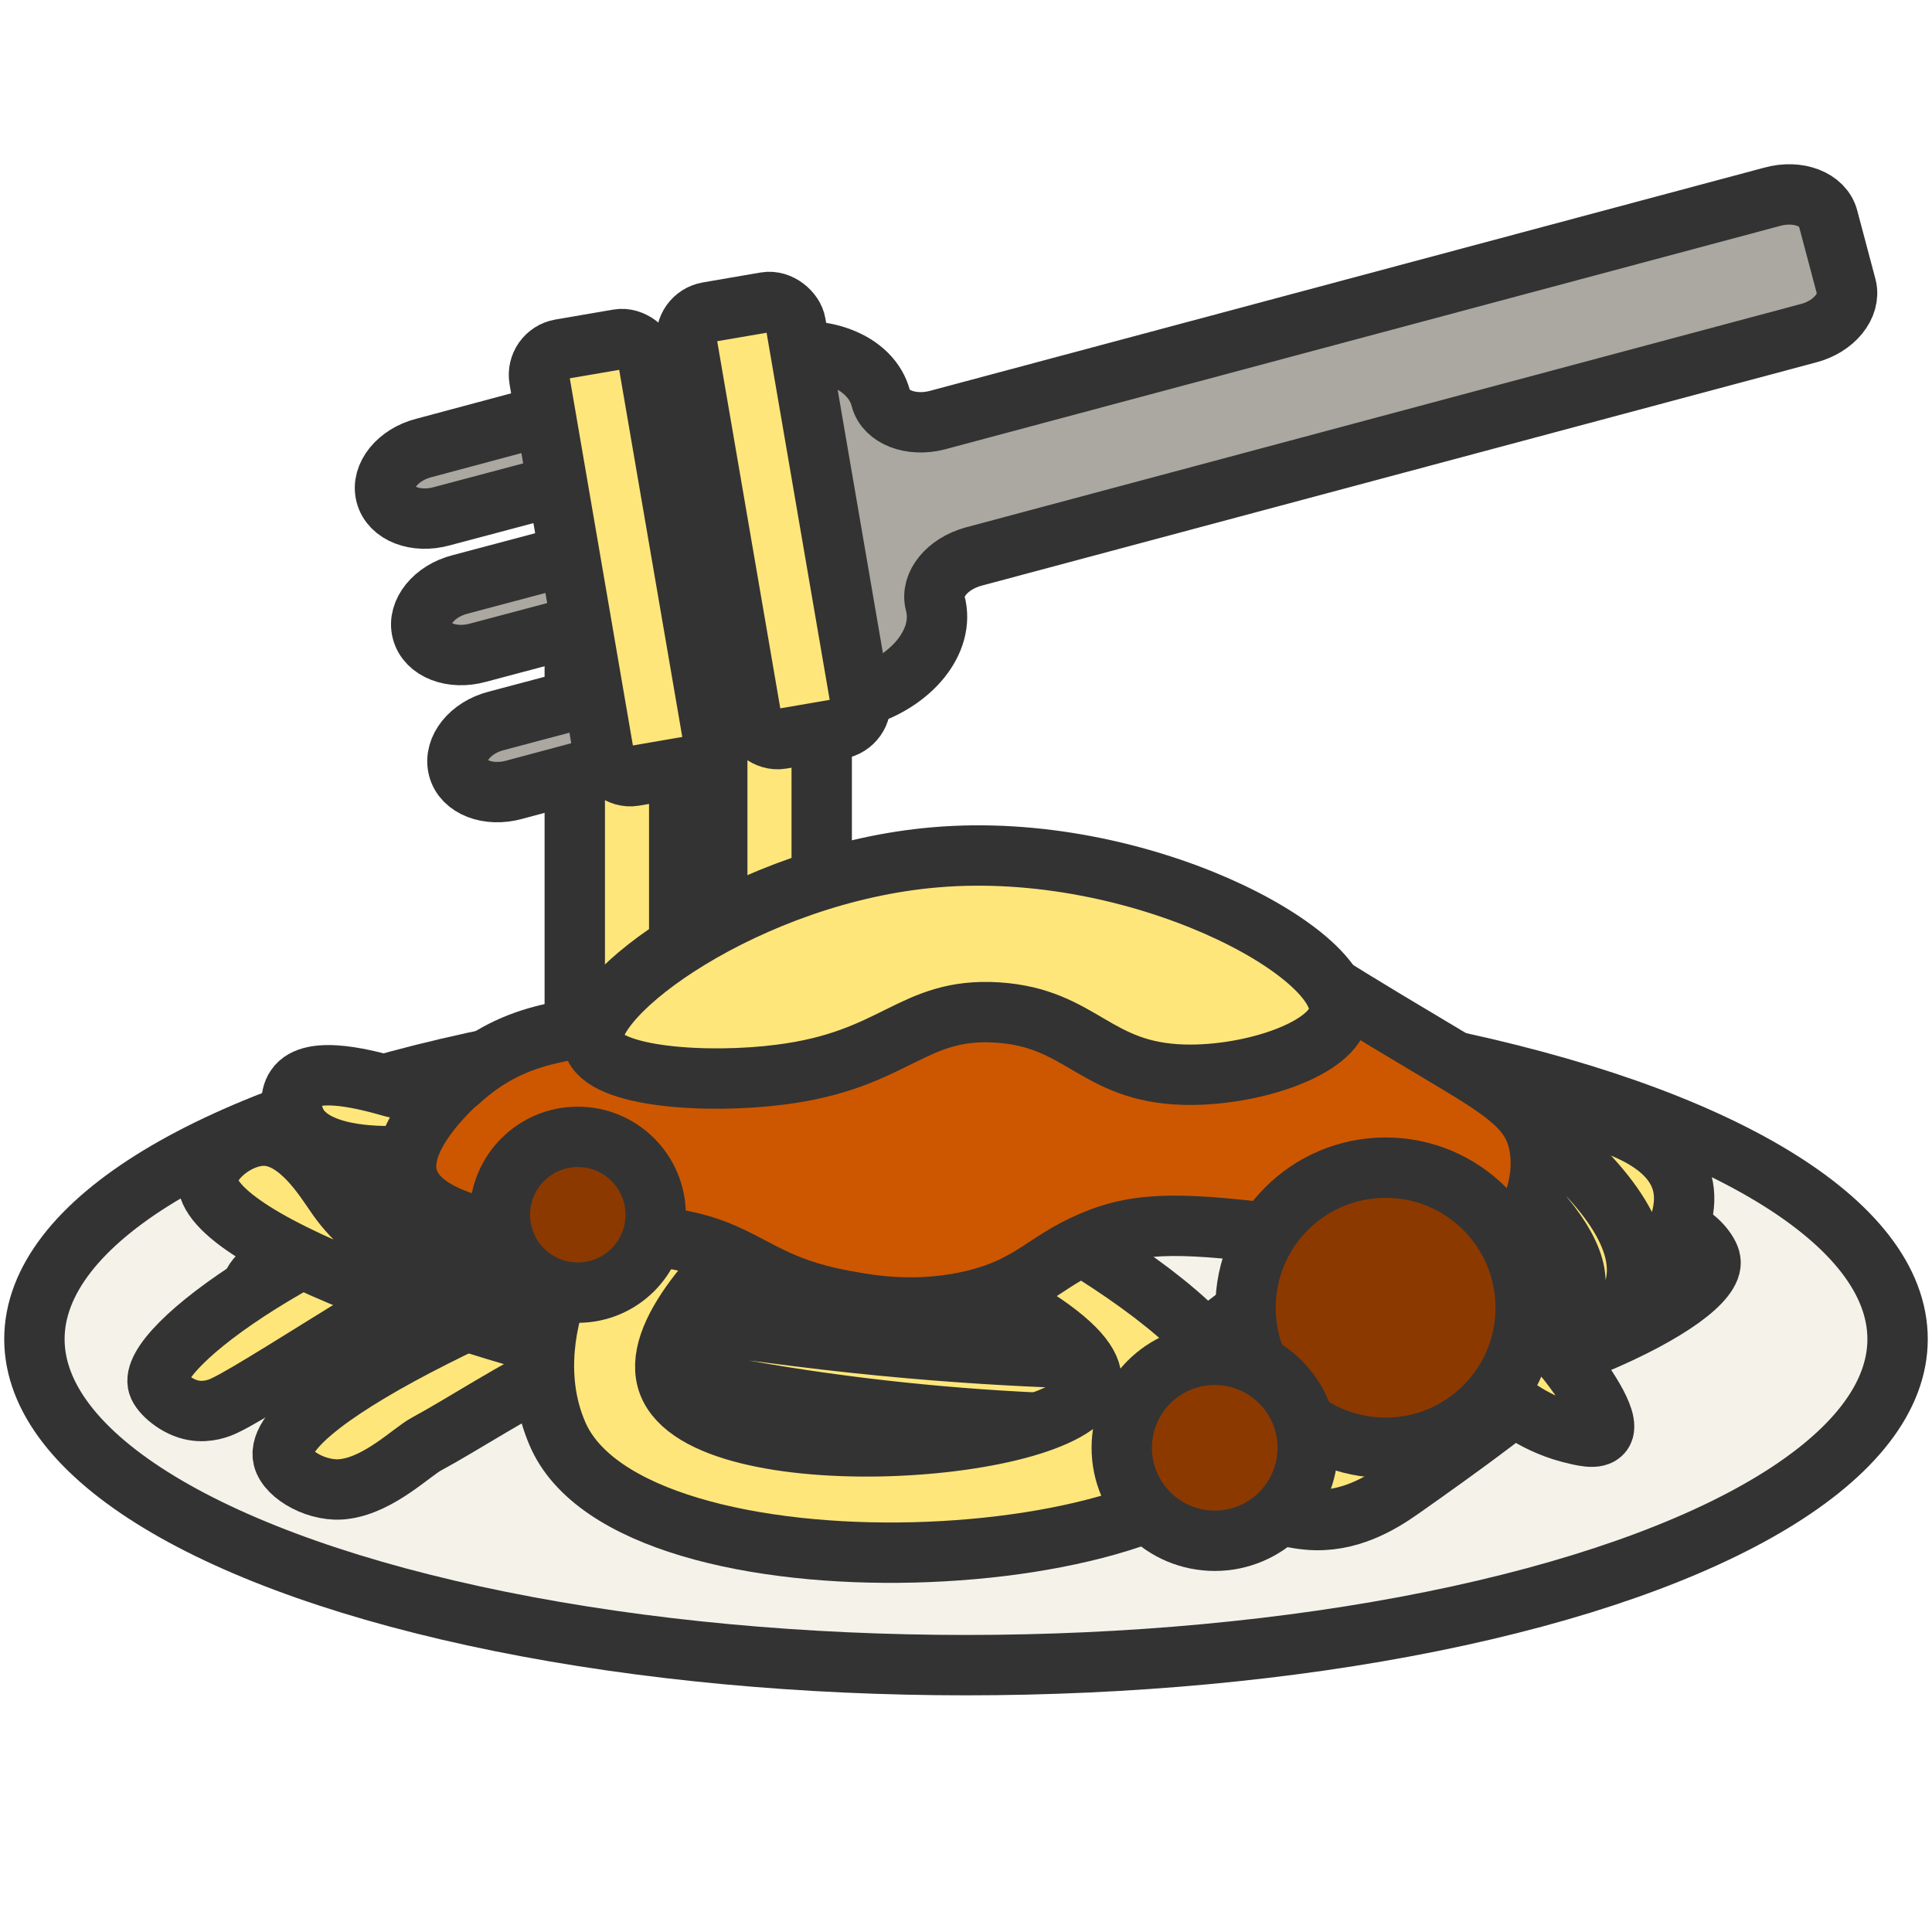 <?xml version="1.0" encoding="UTF-8"?>
<svg id="_レイヤー_2" data-name="レイヤー 2" xmlns="http://www.w3.org/2000/svg" viewBox="0 0 32 32" width="32" height="32">
  <defs>
    <style>
      .cls-1 {
        fill: #8c3900;
      }

      .cls-1, .cls-2, .cls-3, .cls-4 {
        stroke-linecap: round;
        stroke-linejoin: round;
      }

      .cls-1, .cls-2, .cls-3, .cls-4, .cls-5, .cls-6 {
        stroke: #333;
      }

      .cls-2 {
        fill: #cc5700;
      }

      .cls-3 {
        fill: #aaa8a0;
      }

      .cls-4, .cls-5 {
        fill: #ffe67b;
      }

      .cls-7 {
        fill: none;
        stroke-width: 0px;
      }

      .cls-5, .cls-6 {
        stroke-miterlimit: 10;
      }

      .cls-6 {
        fill: #f4f2e9;
      }
    </style>
  </defs>
  <g id="cursors">
    <g id="pasta">
      <g id="crop">
        <g id="shgarcane">
          <rect class="cls-7" width="32" height="32"/>
        </g>
      </g>
      <g>
        <g>
          <rect class="cls-5" x="9.52" y="10.22" width="1.73" height="9.52" rx=".43" ry=".43"/>
          <rect class="cls-5" x="11.88" y="10.22" width="1.73" height="9.52" rx=".43" ry=".43"/>
        </g>
        <g>
          <ellipse class="cls-6" cx="16" cy="22.18" rx="15.43" ry="5.4"/>
          <g>
            <path class="cls-5" d="M4.68,20.89c6.87-3.5,8.49-4.52,9.77-3.6,1.51,1.08.3,3.23,2.06,4.63,1.11.88,2.48.76,5.14.51,1.16-.11,4.88-1.84,5.66-2.06.09-.02.29-.08.51,0,.28.1.49.37.51.51.11.65-3.03,2.2-6.69,2.57-2.19.22-4.74.48-6.17-1.03-1.46-1.54-.43-3.48-1.54-4.12-2.07-1.18-7.82,4.31-9.26,3.6-.12-.06-.51-.25-.51-.51s.37-.44.51-.51Z"/>
            <path class="cls-5" d="M21.67,25.17c.66.06,1.2-.27,1.54-.51,1.73-1.22,5.16-3.64,4.63-5.14-.75-2.13-9.13-1.51-15.43.51-3.44,1.11-7.94,3.17-7.72,4.12.07.29.6.58,1.03.51.57-.08,1.1-.61,1.34-.74,1.31-.71,2.86-1.95,7-3,2.2-.56,3.87-.83,4.65-.95.07,0,.2-.03.35-.05,2.13-.3,6.66-.94,7,0,.3.82-2.66,2.78-3,3-1.36.88-2.5,1.28-2.42,1.74.05.31.66.48,1.03.51Z"/>
            <path class="cls-5" d="M25.97,19.09c-6.21,4.57-7.64,5.84-9.06,5.14-1.66-.82-.82-3.13-2.78-4.23-1.24-.69-2.57-.34-5.16.33-1.13.29-4.52,2.61-5.25,2.95-.08.04-.28.12-.51.08-.29-.05-.55-.29-.59-.42-.21-.62,2.63-2.66,6.18-3.62,2.13-.58,4.59-1.25,6.26.01,1.69,1.28.99,3.37,2.19,3.81,2.23.82,7.01-5.53,8.55-5.06.13.04.55.17.59.42s-.29.5-.42.59Z"/>
            <path class="cls-5" d="M20.07,15.9c.64-.16,1.23.12,1.61.34,1.91,1.09,5.7,3.25,5.42,4.98-.39,2.46-8.78,3-15.35,1.7-3.59-.71-8.37-2.32-8.31-3.39.02-.33.5-.72.93-.72.58,0,1.02.74,1.19.98,1.02,1.5,3.36,1.8,7.63,2.34,2.7.34,4.74.37,5.26.38,3.77.04,7.38.07,7.63-1.13.21-.99-1.9-2.72-3.64-3.51-1.7-.77-3.27-.74-3.31-1.24-.02-.31.53-.61.93-.72Z"/>
            <path class="cls-4" d="M11.07,18.92c-2.28-.91-3.64.24-4.55.23-.23,0-1.34.02-1.62-.57-.08-.17-.11-.41,0-.57.26-.39,1.23-.11,1.62,0,.56.16,3.25-1.22,6.13,0h0c5.2-2.42,12.44,3.37,13.35,4.58.16.21.7.93.54,1.14-.09.12-.34.05-.54,0-.65-.17-1.08-.57-1.08-.57-.96-.89-4.15-2.99-4.87-3.43-.86-.52-3.3-1.85-5.82-1.02h0c3.49,1.59,6.75,3.53,6.36,5.03-.62,2.37-10.14,2.89-11.36,0-.66-1.54.22-3.63,1.85-4.81h0ZM13.07,19.92c-1.16.99-2.31,2.2-2,3,.61,1.58,6.77,1.17,7,0,.1-.5-.84-1.37-5-3Z"/>
          </g>
          <path class="cls-2" d="M7.59,17.92c.98-.91,1.96-.84,2.98-1.04,2.04-.4,1.87-1.43,3.84-2.07,2.68-.88,5.26.31,6.82,1.04.39.18,0,.03,2.56,1.55,1.07.64,1.58.93,1.7,1.55.11.53-.08,1.17-.43,1.55-.57.62-1.3.25-3.41,0-1.72-.21-2.59-.31-3.41,0-.93.35-1.09.79-2.13,1.04-.91.21-1.65.09-2.13,0-1.52-.28-1.63-.87-2.98-1.04-.97-.12-1.02.17-2.13,0-.68-.1-1.98-.3-2.13-1.04-.13-.64.68-1.39.85-1.55Z"/>
          <path class="cls-4" d="M9.83,17.29c.16.57,1.93.66,3.09.51,1.92-.24,2.18-1.12,3.6-1.03,1.4.09,1.61.99,3.09,1.03,1.11.03,2.5-.43,2.57-1.03.12-.99-3.31-2.86-6.69-2.57-3.08.26-5.87,2.3-5.66,3.09Z"/>
          <circle class="cls-1" cx="22.95" cy="21.66" r="2.32"/>
          <circle class="cls-1" cx="20.12" cy="23.98" r="1.54"/>
          <circle class="cls-1" cx="9.57" cy="20.12" r="1.29"/>
        </g>
        <path class="cls-3" d="M7.02,7.42l5.71-1.53c.86-.23,1.7.09,1.86.71h0c.08.31.5.47.93.36l13.83-3.7c.43-.12.85.04.93.36l.3,1.13c.08.31-.2.66-.63.77l-13.83,3.7c-.43.12-.71.46-.63.77h0c.17.63-.4,1.32-1.26,1.56l-5.71,1.53c-.43.12-.85-.04-.93-.36h0c-.08-.32.2-.67.63-.78l2.37-.63c.43-.12.71-.46.63-.77h0c-.08-.31-.5-.47-.93-.36l-2.37.63c-.43.12-.85-.04-.93-.36h0c-.08-.31.2-.66.63-.77l2.37-.63c.43-.12.71-.46.63-.77h0c-.08-.31-.5-.47-.93-.36l-2.37.63c-.43.12-.85-.04-.93-.36h0c-.08-.31.2-.66.63-.77Z"/>
        <g>
          <rect class="cls-5" x="9.45" y="5.65" width="1.83" height="7.17" rx=".43" ry=".43" transform="translate(-1.41 1.89) rotate(-9.75)"/>
          <rect class="cls-5" x="11.89" y="5.04" width="1.83" height="7.17" rx=".43" ry=".43" transform="translate(-1.27 2.29) rotate(-9.75)"/>
        </g>
      </g>
    </g>
  </g>
</svg>